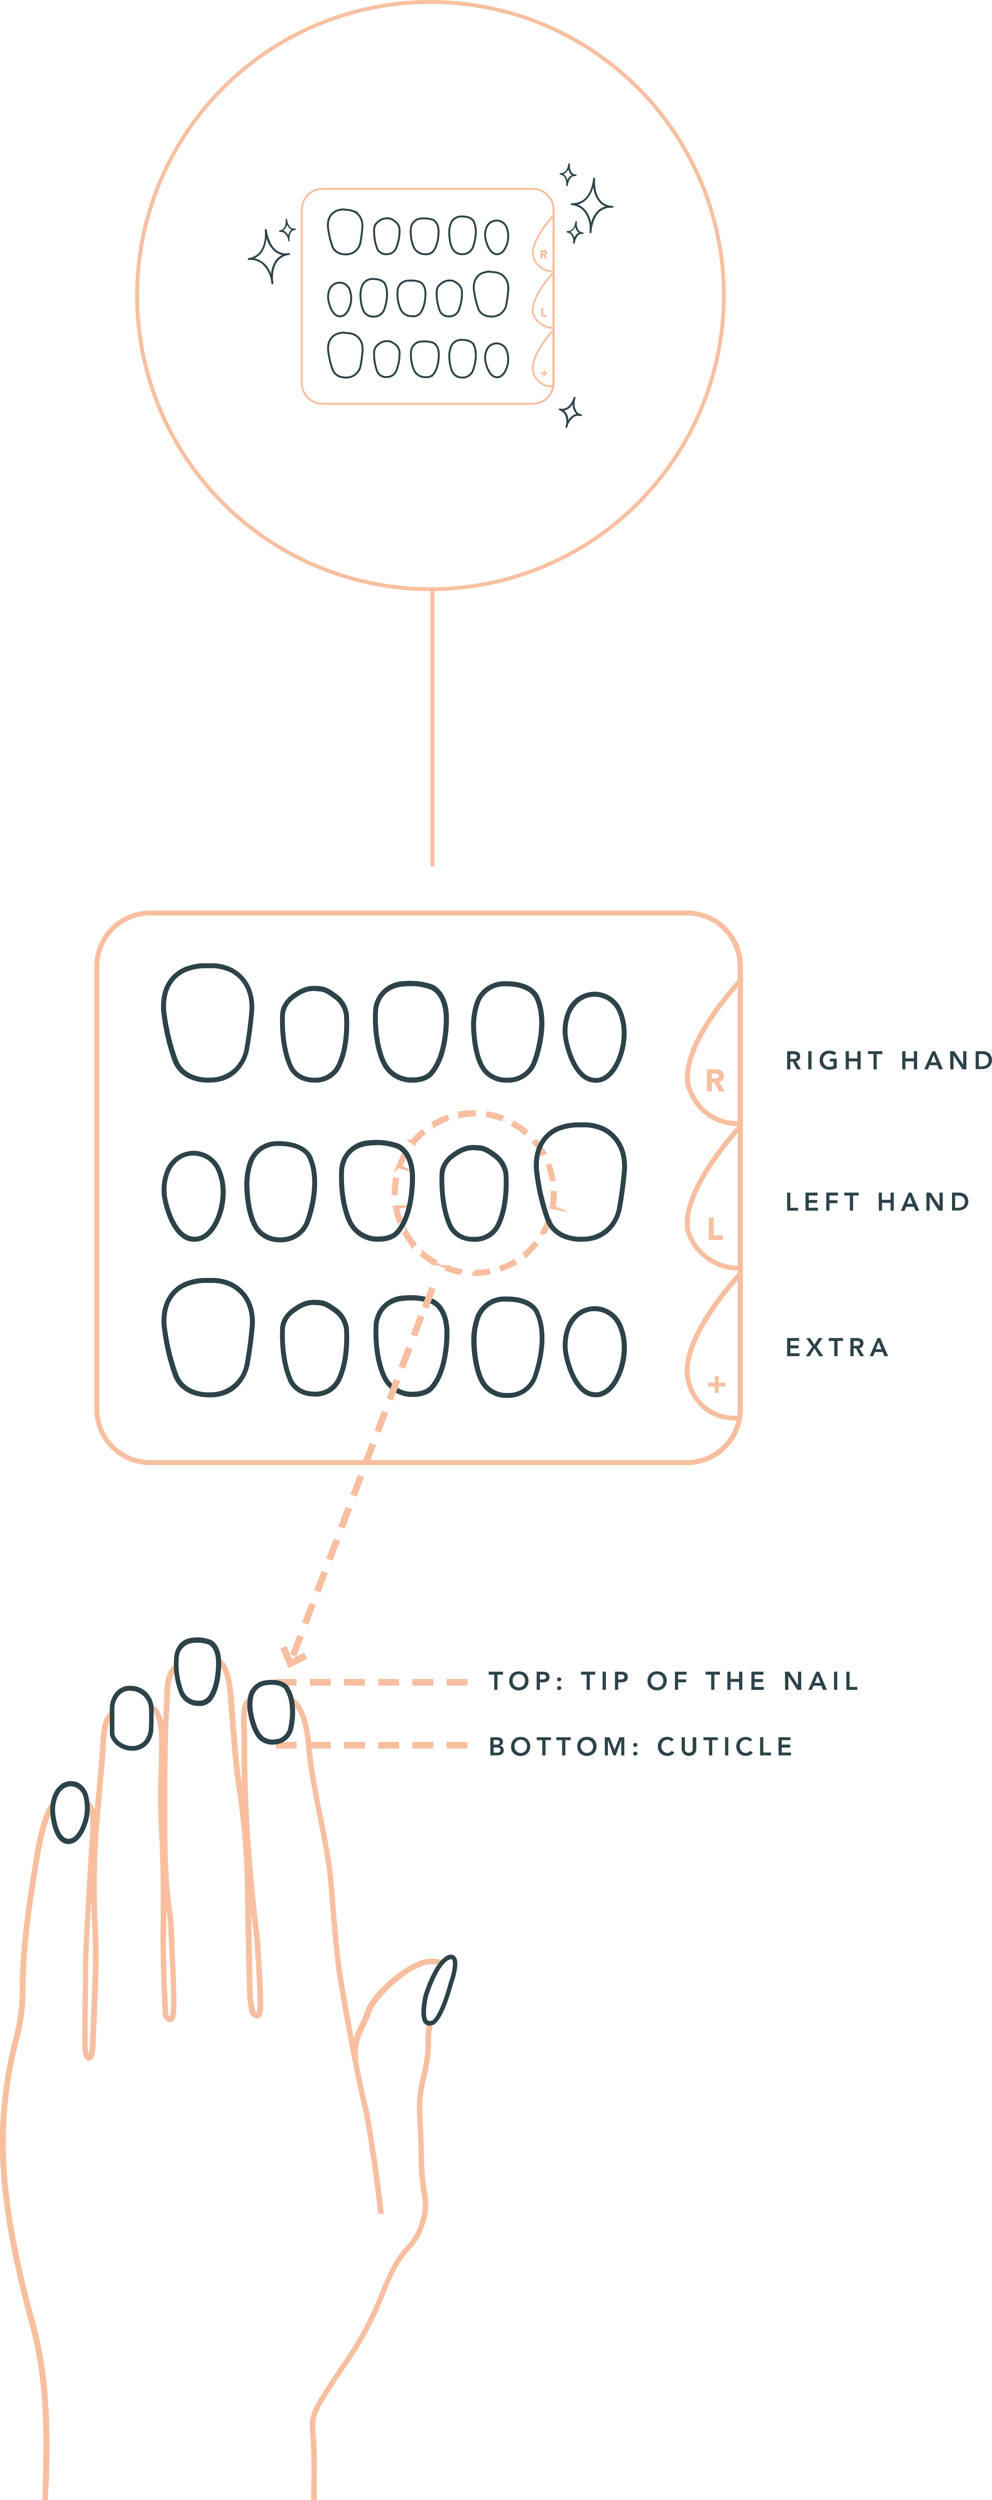 <svg xmlns="http://www.w3.org/2000/svg" width="258.666" height="651.301" viewBox="0 0 258.666 651.301">
  <g id="howto-uniquenail" transform="translate(0.344)">
    <g id="Ellipse_24" data-name="Ellipse 24" transform="translate(34.902)">
      <circle id="Ellipse_30" data-name="Ellipse 30" cx="77.003" cy="77.003" r="77.003" fill="none"/>
      <circle id="Ellipse_31" data-name="Ellipse 31" cx="76.496" cy="76.496" r="76.496" transform="translate(0.507 0.507)" fill="none" stroke="#f7c0a0" stroke-width="1"/>
    </g>
    <line id="Line_10" data-name="Line 10" y2="71.937" transform="translate(112.411 153.803)" fill="none" stroke="#f7bfa0" stroke-width="1"/>
    <g id="Group_11593" data-name="Group 11593" transform="translate(64.214 42.533)">
      <path id="Path_380" data-name="Path 380" d="M97.954,73.968a.263.263,0,0,1-.253-.213v-.132a7.325,7.325,0,0,0-2.553-5.066,4.863,4.863,0,0,0-3.3-.892h0a.253.253,0,1,1-.081-.5h0c5.005-.79,4.266-7.092,4.235-7.315a.253.253,0,0,1,.213-.284.263.263,0,0,1,.294.213c.426,2.736,1.378,4.59,2.807,5.522a4.053,4.053,0,0,0,2.563.618l.426-.071a.243.243,0,0,1,.274.2.253.253,0,0,1-.172.294,1.854,1.854,0,0,0-.476.081,4.286,4.286,0,0,0-2.675,1.682c-1.459,1.966-1.125,5-1.013,5.522a.223.223,0,0,0,0,.081.253.253,0,0,1-.213.284ZM93.3,67.24a5.2,5.2,0,0,1,2.118.922,6.5,6.5,0,0,1,2.219,3.151,6.981,6.981,0,0,1,1.206-3.546,4.519,4.519,0,0,1,1.692-1.4,4.57,4.57,0,0,1-1.51-.628,6.6,6.6,0,0,1-2.553-3.708C96.282,63.785,95.593,66.2,93.3,67.24Z" transform="translate(-91.521 -42.456)" fill="#2c4349"/>
      <path id="Path_381" data-name="Path 381" d="M179.837,60.868h0a.253.253,0,0,1-.243-.263v-.132a7.285,7.285,0,0,0-1.55-5.431,4.782,4.782,0,0,0-3.09-1.51h0a.253.253,0,0,1-.243-.263.243.243,0,0,1,.263-.243h0c5.066.172,5.522-6.079,5.542-6.383a.223.223,0,0,1,.263-.233.253.253,0,0,1,.243.253c-.091,2.766.486,4.772,1.712,5.958a4.053,4.053,0,0,0,2.4,1.094h.426a.254.254,0,0,1,.01.507,4.456,4.456,0,0,1-.486,0,4.255,4.255,0,0,0-2.908,1.094c-1.8,1.662-2.026,4.7-2.087,5.228v.081A.253.253,0,0,1,179.837,60.868Zm-3.344-7.487a5.269,5.269,0,0,1,1.9,1.307,6.535,6.535,0,0,1,1.581,3.465,7.093,7.093,0,0,1,1.854-3.252,4.61,4.61,0,0,1,1.925-1.013A4.468,4.468,0,0,1,182.4,53a6.657,6.657,0,0,1-1.814-4.164C180.07,50.554,178.935,52.783,176.493,53.381Z" transform="translate(-90.423 -42.63)" fill="#2c4349"/>
      <path id="Path_382" data-name="Path 382" d="M102.193,62.856a.2.2,0,0,1-.2-.162v-.061a2.867,2.867,0,0,0-.952-1.935,1.672,1.672,0,0,0-1.155-.314h0a.206.206,0,1,1-.071-.405h0c1.8-.284,1.54-2.665,1.53-2.766a.2.2,0,1,1,.4-.051,2.908,2.908,0,0,0,1.013,2.118,1.327,1.327,0,0,0,.861.213h.172a.213.213,0,0,1,.223.162.2.2,0,0,1-.142.233h-.193a1.52,1.52,0,0,0-.922.567,3.364,3.364,0,0,0-.405,2.128h0a.192.192,0,0,1-.172.223ZM100.7,60.04a2.341,2.341,0,0,1,.567.294,2.6,2.6,0,0,1,.75.942,2.614,2.614,0,0,1,.446-1.074,2.026,2.026,0,0,1,.446-.436,2.179,2.179,0,0,1-.344-.172,2.452,2.452,0,0,1-.892-1.135A2.432,2.432,0,0,1,100.7,60.04Z" transform="translate(-91.414 -42.49)" fill="#2c4349"/>
      <path id="Path_383" data-name="Path 383" d="M173.7,48.567h0a.193.193,0,0,1-.182-.213V48.3a2.786,2.786,0,0,0-.507-2.1A1.722,1.722,0,0,0,172,45.639h0a.192.192,0,0,1-.182-.213.182.182,0,0,1,.213-.182h0c1.824.111,2.026-2.28,2.087-2.381a.193.193,0,0,1,.213-.182.223.223,0,0,1,.193.223,2.928,2.928,0,0,0,.557,2.29,1.307,1.307,0,0,0,.79.4h.182a.2.2,0,0,1-.01.405.628.628,0,0,1-.182,0,1.52,1.52,0,0,0-1.013.365A3.262,3.262,0,0,0,174,48.384h0a.2.2,0,0,1-.294.182Zm-.9-3.04a2.249,2.249,0,0,1,.5.415,2.432,2.432,0,0,1,.527,1.115,2.675,2.675,0,0,1,.669-.952,1.732,1.732,0,0,1,.537-.324,3.191,3.191,0,0,1-.3-.243,2.442,2.442,0,0,1-.628-1.307,2.4,2.4,0,0,1-1.3,1.287Z" transform="translate(-90.461 -42.679)" fill="#2c4349"/>
      <path id="Path_384" data-name="Path 384" d="M175.5,63.406h0a.192.192,0,0,1-.182-.213h0a2.8,2.8,0,0,0-.507-2.1,1.621,1.621,0,0,0-1.013-.557h0a.2.2,0,1,1,.03-.405h0c1.824.122,2.077-2.27,2.087-2.371a.192.192,0,0,1,.213-.182.213.213,0,0,1,.193.213,2.918,2.918,0,0,0,.557,2.29,1.388,1.388,0,0,0,.79.405h.182a.213.213,0,0,1,.182.213.193.193,0,0,1-.193.193.871.871,0,0,1-.182,0,1.459,1.459,0,0,0-1.013.355,3.3,3.3,0,0,0-.851,2.026h0a.2.2,0,0,1-.294.132Zm-.9-3.04a2.027,2.027,0,0,1,.486.415,2.381,2.381,0,0,1,.537,1.084,2.706,2.706,0,0,1,.669-.963,1.733,1.733,0,0,1,.537-.324,2.128,2.128,0,0,1-.3-.243,2.412,2.412,0,0,1-.628-1.3,2.411,2.411,0,0,1-1.3,1.317Z" transform="translate(-90.438 -42.482)" fill="#2c4349"/>
      <path id="Path_385" data-name="Path 385" d="M173.626,110.825h-.061a.253.253,0,0,1-.193-.3v-.071a4.053,4.053,0,0,0-.2-3.121,2.492,2.492,0,0,0-1.368-1.064h0a.253.253,0,0,1-.193-.3.263.263,0,0,1,.3-.182h0c2.574.6,3.526-2.715,3.566-2.857a.257.257,0,0,1,.5.132,4.2,4.2,0,0,0,.223,3.394,1.864,1.864,0,0,0,1.013.77l.253.061a.263.263,0,0,1,.182.294.253.253,0,0,1-.284.2,1.155,1.155,0,0,1-.263-.061,2.229,2.229,0,0,0-1.56.263,4.772,4.772,0,0,0-1.712,2.614h0a.263.263,0,0,1-.2.233Zm-.648-4.509a2.929,2.929,0,0,1,.638.74,3.505,3.505,0,0,1,.486,1.753,3.871,3.871,0,0,1,1.226-1.277,2.979,2.979,0,0,1,.892-.334,2.24,2.24,0,0,1-.405-.456,3.546,3.546,0,0,1-.557-2.118,3.445,3.445,0,0,1-2.239,1.692Z" transform="translate(-90.464 -41.887)" fill="#2c4349"/>
      <path id="Path_386" data-name="Path 386" d="M165.687,105.526H110.914a5.694,5.694,0,0,1-5.694-5.694V54.684A5.694,5.694,0,0,1,110.914,49h54.773a5.694,5.694,0,0,1,5.694,5.694V99.832a5.694,5.694,0,0,1-5.694,5.694ZM110.914,49.5a5.188,5.188,0,0,0-5.188,5.188V99.832a5.2,5.2,0,0,0,5.188,5.188h54.773a5.2,5.2,0,0,0,5.167-5.188V54.684a5.188,5.188,0,0,0-5.188-5.188Z" transform="translate(-91.34 -42.596)" fill="#f7bfa0"/>
      <path id="Path_387" data-name="Path 387" d="M170.6,70.912h-.77a5.623,5.623,0,0,1-5.066-4.255c-.659-4.3,5.177-10.507,5.431-10.77l.436-.456Zm-.507-14.185c-1.358,1.54-5.38,6.454-4.863,9.838a5.066,5.066,0,0,0,4.63,3.84h.213Z" transform="translate(-90.555 -42.511)" fill="#f7bfa0"/>
      <path id="Path_388" data-name="Path 388" d="M169.938,85.429a5.745,5.745,0,0,1-5.208-4.053c-.659-4.306,5.177-10.517,5.431-10.78l.436-.456V85.4Zm.132-14.023c-1.358,1.54-5.38,6.454-4.863,9.838a5.147,5.147,0,0,0,4.721,3.678h.142Z" transform="translate(-90.556 -42.317)" fill="#f7bfa0"/>
      <path id="Path_389" data-name="Path 389" d="M170.01,100.513a5.177,5.177,0,0,1-5.289-4.367c-.648-4.276,5.188-10.487,5.441-10.75l.436-.456V99.581l-.1.912h-.486Zm.061-14.306c-1.358,1.54-5.38,6.454-4.863,9.838a4.59,4.59,0,0,0,4.782,3.962h0l.051-.446Z" transform="translate(-90.556 -42.121)" fill="#f7bfa0"/>
      <path id="Path_390" data-name="Path 390" d="M116.435,54.54a5.34,5.34,0,0,0-1.814.314s-2.624.7-2.422,4.2a22,22,0,0,0,1.185,5.177c.871,2.2,3.506,2.026,3.506,2.026a3.779,3.779,0,0,0,3.769-3.04c.355-1.793.527-4.053.527-4.053.142-3.394-2.422-4.184-2.422-4.184a4.853,4.853,0,0,0-1.966-.314Z" transform="translate(-91.248 -42.522)" fill="none" stroke="#2c4349" stroke-miterlimit="10" stroke-width="0.5"/>
      <path id="Path_391" data-name="Path 391" d="M153.975,70.54a5.34,5.34,0,0,0-1.814.314s-2.614.689-2.422,4.195a22.585,22.585,0,0,0,1.185,5.177c.871,2.2,3.506,2.026,3.506,2.026a3.769,3.769,0,0,0,3.769-3.04,39.7,39.7,0,0,0,.537-4.053c.132-3.394-2.432-4.185-2.432-4.185a4.833,4.833,0,0,0-1.966-.314Z" transform="translate(-90.753 -42.311)" fill="none" stroke="#2c4349" stroke-miterlimit="10" stroke-width="0.5"/>
      <path id="Path_392" data-name="Path 392" d="M116.475,86.22a5.38,5.38,0,0,0-1.814.314s-2.614.689-2.422,4.195a22.29,22.29,0,0,0,1.2,5.177c.861,2.2,3.5,2.026,3.5,2.026a3.769,3.769,0,0,0,3.769-3.04,39.7,39.7,0,0,0,.537-4.053c.132-3.394-2.432-4.184-2.432-4.184a4.8,4.8,0,0,0-1.955-.314Z" transform="translate(-91.248 -42.104)" fill="none" stroke="#2c4349" stroke-miterlimit="10" stroke-width="0.5"/>
      <path id="Path_393" data-name="Path 393" d="M130.7,59.535a2.8,2.8,0,0,0-1.013-1.783c-1.2-.912-1.489-.9-2.138-.922a3.4,3.4,0,0,0-2.442.922,2.462,2.462,0,0,0-1.013,1.783,13.172,13.172,0,0,0,.8,5.218,2.513,2.513,0,0,0,2.432,1.429h0a2.624,2.624,0,0,0,2.432-1.429,11.459,11.459,0,0,0,.942-5.218Z" transform="translate(-91.091 -42.492)" fill="none" stroke="#2c4349" stroke-miterlimit="10" stroke-width="0.5"/>
      <path id="Path_394" data-name="Path 394" d="M130.7,91.135a2.8,2.8,0,0,0-1.013-1.793c-1.2-.912-1.489-.892-2.138-.922a3.4,3.4,0,0,0-2.442.922,2.472,2.472,0,0,0-1.013,1.793,13.172,13.172,0,0,0,.8,5.218,2.513,2.513,0,0,0,2.432,1.418h0a2.624,2.624,0,0,0,2.432-1.418,11.47,11.47,0,0,0,.942-5.218Z" transform="translate(-91.091 -42.075)" fill="none" stroke="#2c4349" stroke-miterlimit="10" stroke-width="0.5"/>
      <path id="Path_395" data-name="Path 395" d="M146.756,75.535a2.8,2.8,0,0,0-.963-1.783c-1.2-.912-1.479-.9-2.138-.922a3.4,3.4,0,0,0-2.442.922,2.462,2.462,0,0,0-1.013,1.783,13.019,13.019,0,0,0,.811,5.218,2.492,2.492,0,0,0,2.422,1.418h0a2.624,2.624,0,0,0,2.432-1.418A11.459,11.459,0,0,0,146.756,75.535Z" transform="translate(-90.879 -42.281)" fill="none" stroke="#2c4349" stroke-miterlimit="10" stroke-width="0.5"/>
      <path id="Path_396" data-name="Path 396" d="M137.218,66.181a3.171,3.171,0,0,1-2.908-1.814,10.132,10.132,0,0,1-.78-4.762,2.827,2.827,0,0,1,2.888-2.715,7.092,7.092,0,0,1,2.746.284s1.56.426,1.6,3.04c0,0,.091,3.637-1.55,5.36A2.421,2.421,0,0,1,137.218,66.181Z" transform="translate(-90.967 -42.492)" fill="none" stroke="#2c4349" stroke-miterlimit="10" stroke-width="0.5"/>
      <path id="Path_397" data-name="Path 397" d="M133.808,82.121A3.161,3.161,0,0,1,130.9,80.3a9.95,9.95,0,0,1-.78-4.762,2.817,2.817,0,0,1,2.918-2.675,7.092,7.092,0,0,1,2.746.284s1.56.426,1.611,3.04c0,0,.081,3.637-1.56,5.36a2.411,2.411,0,0,1-2.026.578Z" transform="translate(-91.012 -42.281)" fill="none" stroke="#2c4349" stroke-miterlimit="10" stroke-width="0.5"/>
      <path id="Path_398" data-name="Path 398" d="M137.278,97.8a3.151,3.151,0,0,1-2.908-1.814,10.132,10.132,0,0,1-.78-4.762,2.817,2.817,0,0,1,2.888-2.705,7.194,7.194,0,0,1,2.736.274s1.57.436,1.611,3.04c0,0,.091,3.637-1.55,5.36a2.432,2.432,0,0,1-2,.608Z" transform="translate(-90.966 -42.075)" fill="none" stroke="#2c4349" stroke-miterlimit="10" stroke-width="0.5"/>
      <path id="Path_399" data-name="Path 399" d="M146.612,56.36a2.928,2.928,0,0,0-2.766,1.773,6.951,6.951,0,0,0-.436,2.462s0,3.658,1.418,4.894a2.908,2.908,0,0,0,2.026.7,2.867,2.867,0,0,0,2.766-1.895s1.449-3.739.253-6.464C149.894,57.829,149.459,56.33,146.612,56.36Z" transform="translate(-90.836 -42.498)" fill="none" stroke="#2c4349" stroke-miterlimit="10" stroke-width="0.5"/>
      <path id="Path_400" data-name="Path 400" d="M123.741,72.43a2.9,2.9,0,0,0-2.736,1.773,6.93,6.93,0,0,0-.436,2.452s0,3.658,1.418,4.894a2.908,2.908,0,0,0,2.026.7,2.867,2.867,0,0,0,2.766-1.895s1.449-3.729.253-6.454C127.085,73.9,126.6,72.4,123.741,72.43Z" transform="translate(-91.138 -42.286)" fill="none" stroke="#2c4349" stroke-miterlimit="10" stroke-width="0.5"/>
      <path id="Path_401" data-name="Path 401" d="M146.622,88.09a2.9,2.9,0,0,0-2.756,1.773,6.93,6.93,0,0,0-.436,2.452s0,3.658,1.408,4.894a2.948,2.948,0,0,0,2.026.7,2.847,2.847,0,0,0,2.756-1.895s1.449-3.729.253-6.454C149.9,89.559,149.479,88.06,146.622,88.09Z" transform="translate(-90.836 -42.08)" fill="none" stroke="#2c4349" stroke-miterlimit="10" stroke-width="0.5"/>
      <path id="Path_402" data-name="Path 402" d="M155.71,57.41A2.817,2.817,0,0,0,153,59.274a5.066,5.066,0,0,0-.263,2.786s.709,3.962,2.888,4.114c0,0,1.621.344,2.634-2.381a6.474,6.474,0,0,0-.122-4.873,2.817,2.817,0,0,0-2.432-1.51Z" transform="translate(-90.714 -42.485)" fill="none" stroke="#2c4349" stroke-miterlimit="10" stroke-width="0.5"/>
      <path id="Path_403" data-name="Path 403" d="M115.31,73.38a2.837,2.837,0,0,0-2.725,1.864,5.066,5.066,0,0,0-.263,2.786s.709,3.972,2.888,4.124c0,0,1.631.334,2.634-2.391a6.474,6.474,0,0,0-.122-4.873A2.817,2.817,0,0,0,115.31,73.38Z" transform="translate(-91.248 -42.274)" fill="none" stroke="#2c4349" stroke-miterlimit="10" stroke-width="0.5"/>
      <path id="Path_404" data-name="Path 404" d="M155.72,89A2.817,2.817,0,0,0,153,90.9a5.066,5.066,0,0,0-.263,2.786s.7,3.972,2.888,4.124c0,0,1.621.334,2.624-2.391a6.413,6.413,0,0,0-.122-4.873A2.807,2.807,0,0,0,155.72,89Z" transform="translate(-90.714 -42.068)" fill="none" stroke="#2c4349" stroke-miterlimit="10" stroke-width="0.5"/>
      <path id="Path_405" data-name="Path 405" d="M166.91,65h.881a1.683,1.683,0,0,1,.324,0,.821.821,0,0,1,.274.111.466.466,0,0,1,.182.213.679.679,0,0,1,.071.334.659.659,0,0,1-.122.405.557.557,0,0,1-.365.213l.578,1.013h-.6l-.476-.912h-.253v.912h-.5Zm.5.942h.446a.314.314,0,0,0,.132,0,.233.233,0,0,0,.1-.071.213.213,0,0,0,0-.142.2.2,0,0,0,0-.142.3.3,0,0,0-.081-.081.284.284,0,0,0-.132,0h-.466Z" transform="translate(-90.526 -42.385)" fill="#f7bfa0"/>
      <path id="Path_406" data-name="Path 406" d="M167.1,79.88h.507v1.814h.922v.466H167.1Z" transform="translate(-90.524 -42.188)" fill="#f7bfa0"/>
      <path id="Path_407" data-name="Path 407" d="M167,96.5h.679V95.82h.405V96.5h.679V96.9h-.679v.679h-.405V96.9H167Z" transform="translate(-90.525 -41.978)" fill="#f7bfa0"/>
    </g>
    <path id="Path_408" data-name="Path 408" d="M150.154,328.859v-.6a22.611,22.611,0,0,0,3.536-.3l.122.6A24.849,24.849,0,0,1,150.154,328.859Zm-3.658-.3a17.7,17.7,0,0,1-3.536-.952l.172-.547a17.82,17.82,0,0,0,3.425.9Zm10.851-.952-.182-.547a19.249,19.249,0,0,0,3.242-1.5l.294.547c-1.135.537-2.219,1.074-3.333,1.5Zm-17.751-1.56a18.035,18.035,0,0,1-3.04-2.1l.365-.486a20.264,20.264,0,0,0,2.938,2.026Zm24.043-2.1-.355-.486a25.574,25.574,0,0,0,2.513-2.513l.476.355A25.965,25.965,0,0,1,163.64,323.945Zm-29.575-2.584a19.891,19.891,0,0,1-2.1-3.04l.537-.294a23.864,23.864,0,0,0,2.026,2.938Zm34.3-3.04-.547-.294a18.89,18.89,0,0,0,1.5-3.242l.547.182a13.172,13.172,0,0,1-1.54,3.333Zm-37.954-3.232a24.978,24.978,0,0,1-.963-3.536l.6-.122a22.87,22.87,0,0,0,.9,3.414Zm40.467-3.6-.6-.122a22.49,22.49,0,0,0,.3-3.536v-.122h.6v.122a18.575,18.575,0,0,1-.345,3.637Zm-41.6-3.658h-.182a24.612,24.612,0,0,1,.294-3.6l.608.122a22.293,22.293,0,0,0-.3,3.475Zm41-3.658a21.883,21.883,0,0,0-.963-3.414l.547-.182a23.3,23.3,0,0,1,.952,3.536Zm-39.393-3.3-.537-.172a24.032,24.032,0,0,1,1.56-3.364l.537.3a21.123,21.123,0,0,0-1.6,3.212Zm36.931-3.354a33.1,33.1,0,0,0-2.026-2.938l.486-.355a21.467,21.467,0,0,1,2.1,3.04ZM134.379,294.7l-.476-.365a21.369,21.369,0,0,1,2.584-2.574l.355.476a23.527,23.527,0,0,0-2.462,2.442Zm28.846-2.634a20.881,20.881,0,0,0-2.938-2.026l.294-.537a17.618,17.618,0,0,1,3.04,2.1Zm-23.385-2.026-.3-.537a24.511,24.511,0,0,1,3.3-1.56l.182.537a22.558,22.558,0,0,0-3.181,1.641Zm17.224-1.56a17.681,17.681,0,0,0-3.414-.892l.122-.608a18.847,18.847,0,0,1,3.536.963Zm-10.547-.892-.122-.608a18.97,18.97,0,0,1,3.658-.294v.6a22.5,22.5,0,0,0-3.556.385Z" transform="translate(-26.811 3.073)" fill="#f7bfa0" stroke="#f7bfa0" stroke-miterlimit="10" stroke-width="1"/>
    <path id="Path_409" data-name="Path 409" d="M148.268,433.65H143.81v-.74h4.458Zm-8.916,0h-4.458v-.74h4.458Zm-8.906,0h-4.458v-.74h4.418Zm-8.916,0h-4.448v-.74h4.448Zm-8.906,0h-4.458v-.74h4.458Zm-8.906,0H99.26v-.74h4.458Z" transform="translate(-27.204 5.003)" fill="#f7bfa0" stroke="#f7bfa0" stroke-miterlimit="10" stroke-width="1"/>
    <path id="Path_410" data-name="Path 410" d="M148.268,449.85H143.81v-.75h4.458Zm-8.916,0h-4.458v-.75h4.458Zm-8.906,0h-4.458v-.75h4.418Zm-8.916,0h-4.448v-.75h4.448Zm-8.906,0h-4.458v-.75h4.458Zm-8.906,0H99.26v-.75h4.458Z" transform="translate(-27.204 5.216)" fill="#f7bfa0" stroke="#f7bfa0" stroke-miterlimit="10" stroke-width="1"/>
    <g id="Group_11594" data-name="Group 11594" transform="translate(0 432.612)">
      <path id="Path_411" data-name="Path 411" d="M39.984,645.5h-.74c0-1.013.071-2.442.071-4.225.294-8.916.811-25.472-3.273-40.528-4.448-16.333-9.352-37.569-7.5-56.941a114.794,114.794,0,0,1,2.969-17.67A46.84,46.84,0,0,0,33.3,512.847c0-12.027,2.381-26.211,3.789-34.753l.152-.892c1.256-7.639,3.192-12.027,4.154-12.472l.375.669c-.3.223-2.31,3.192-3.789,11.956l-.152.892c-1.408,8.44-3.749,22.625-3.749,34.58a48.512,48.512,0,0,1-1.783,13.516,103.282,103.282,0,0,0-2.969,17.518c-1.864,19.251,3.04,40.4,7.5,56.648,4.154,15.2,3.556,31.784,3.333,40.771A41.373,41.373,0,0,0,39.984,645.5Z" transform="translate(-28.143 -427.19)" fill="#f7bfa0" stroke="#f7bfa0" stroke-miterlimit="10" stroke-width="0.75"/>
      <path id="Path_412" data-name="Path 412" d="M50.688,531.408c-.517,0-1.013-.669-1.185-1.783-.294-1.489-.152-7.275-.071-13.445.071-2.888.071-5.937.071-8.389,0-4.671.821-17.447,1.337-26.8.294-5.2.6-9.281.6-10.4.071-4.164-.821-5.2-1.013-5.2v-.74a.871.871,0,0,1,.669.365c.446.446,1.185,1.783,1.114,5.643a13.487,13.487,0,0,1-.071,1.489v-.3c.365-4.752.74-8.531,1.013-11.581.446-5.066.74-8.237.892-11.145.223-4.752,1.013-7.2,2.675-8.166l.375.669c-1.418.811-2.087,3.192-2.31,7.569-.142,2.9-.446,6.018-.892,11.145-.294,3.04-.588,6.748-1.013,11.581a210.9,210.9,0,0,0-.152,26.434c.081,2.442.152,4.529.152,5.937,0,3.637-.223,9.5-.446,14.62-.071,2.6-.223,5.127-.294,7.2-.081,5.2-1.013,5.279-1.418,5.279ZM51.7,477.871c-.071,1.013-.152,2.077-.223,3.192-.6,9.352-1.337,22.057-1.337,26.728,0,2.452-.071,5.421-.071,8.389-.081,5.866-.152,11.885.071,13.293.152.821.375,1.185.517,1.185s.6-.446.75-4.529c.071-2.026.142-4.529.294-7.2.223-5.2.446-10.983.446-14.62,0-1.408-.071-3.5-.152-5.937-.263-5.35-.486-12.928-.263-20.5Z" transform="translate(-27.863 -427.504)" fill="#f7bfa0" stroke="#f7bfa0" stroke-miterlimit="10" stroke-width="0.75"/>
      <path id="Path_413" data-name="Path 413" d="M71.108,439.5c.071-1.266.142-2.158.142-3.04,0-3.414.892-6.231,2.229-6.829L73.185,429c-2.026.892-2.675,4.6-2.675,7.5,0,.892-.071,1.783-.152,3.04-.142,3.485-.517,9.868-.588,27.356v4.053c-.3-5.279-.223-9.656-.081-13.962.081-2.675.152-5.492.152-8.541-.071-4.306-.74-7.092-2.026-8.237a1.915,1.915,0,0,0-1.125-.547.74.74,0,0,1,.071.294v.476a1.013,1.013,0,0,1,.608.294c.669.6,1.7,2.3,1.783,7.721,0,3.04-.081,5.866-.152,8.541-.152,4.306-.223,8.683.071,14.033.446,7.872.6,15.887.446,26.809-.071,7.639.3,15.735.446,19.6.081,1.115.081,1.854.081,2.158A2.026,2.026,0,0,0,71.6,521.5c.446,0,1.1-.294,1.185-1.925.365-2.381-.081-10.912-.375-17.822,0-1.489-.071-2.9-.142-4.053a51.957,51.957,0,0,0-.527-5.35c-.517-3.779-1.256-8.906-1.185-25.543C70.51,449.365,70.885,442.911,71.108,439.5Zm-.051,53.01a52.576,52.576,0,0,1,.527,5.269c0,1.267.071,2.6.142,4.053.375,6.839.75,15.37.446,17.67-.142,1.013-.365,1.266-.588,1.266a1.51,1.51,0,0,1-.821-1.185c0-.3,0-1.013-.071-2.229-.223-3.86-.6-11.885-.446-19.524.071-4.306.071-8.176.071-11.733a59.915,59.915,0,0,0,.74,6.413Z" transform="translate(-27.634 -427.661)" fill="#f7bfa0" stroke="#f7bfa0" stroke-miterlimit="10" stroke-width="0.75"/>
      <path id="Path_414" data-name="Path 414" d="M93.969,520.519A1.672,1.672,0,0,1,92.7,519.7c-.446-.74-.821-3.485-.892-6.9-.223-7.356-.446-17.012-.517-27.924a209.437,209.437,0,0,0-2.381-25.462l-.223-1.641c-.517-3.485-1.013-10.243-1.479-16.11-.152-1.854-.3-3.566-.375-5.066-.517-6.241-2.229-8.166-2.675-8.166h0l-.071-.75c1.337-.071,2.969,2.979,3.485,8.845.152,1.479.3,3.192.375,5.066.446,5.643,1.013,12.624,1.489,16.11l.223,1.631c.365,2.381.811,5.725,1.256,9.585,0-.446-.071-.821-.071-1.267-.517-11.064-.517-15.441-.446-18.339,0-1.56,0-2.675-.071-4.053-.223-4.458.294-6.981,1.631-7.65l.365.669c-.74.375-1.55,1.935-1.256,6.981.071,1.479.071,2.594.071,4.154,0,2.9-.071,7.275.446,18.237.6,12.027,1.631,21.753,2.381,28.238.294,2.523.517,4.448.588,5.866.375,4.975.892,13.729.75,16.556-.081,1.408-.446,2.148-1.013,2.3A.587.587,0,0,0,93.969,520.519Zm-1.935-36.161v.517c.152,10.993.375,20.639.517,27.924a21.723,21.723,0,0,0,.821,6.525c.152.223.446.527.669.446s.446-.142.517-1.631c.152-2.817-.365-11.51-.74-16.485-.071-1.337-.294-3.333-.6-5.785-.365-3.121-.74-6.981-1.185-11.51Z" transform="translate(-27.405 -427.679)" fill="#f7bfa0" stroke="#f7bfa0" stroke-miterlimit="10" stroke-width="0.75"/>
      <path id="Path_415" data-name="Path 415" d="M125.715,571.318c-.446-4.9-2.746-22.574-4.377-28.957-1.631-6.535-6.018-30.143-6.687-36.09-.446-3.931-.892-8.906-1.337-14.185-.223-2.9-.446-5.8-.74-8.693-.375-3.779-1.408-9.281-2.594-15.147-1.266-6.535-2.6-13.283-2.979-18.035-.669-9.119-3.485-11.591-3.931-11.591v-.74c1.266,0,4.053,3.708,4.6,12.331a172.77,172.77,0,0,0,2.969,17.964c1.115,5.866,2.229,11.358,2.6,15.2.294,2.9.517,5.8.74,8.693.446,5.269.821,10.243,1.337,14.185.74,5.947,5.066,29.555,6.687,36.019s4,24.124,4.448,29.1Z" transform="translate(-27.154 -427.544)" fill="#f7bfa0" stroke="#f7bfa0" stroke-miterlimit="10" stroke-width="0.75"/>
      <path id="Path_416" data-name="Path 416" d="M109.015,644.766h-.75V642.1a136.635,136.635,0,0,0-.223-13.739c-.517-4.975.081-6.241,4.833-13.516,1.013-1.56,2.026-2.969,2.888-4.377a89.271,89.271,0,0,0,10.7-19.9c2.969-7.356,4.894-9.585,6.535-11.358a14.589,14.589,0,0,0,3.262-5.421c1.489-4.053,1.185-5.725.74-8.764a55.724,55.724,0,0,1-.74-9.119c0-3.637-.152-6.383-.294-8.531-.223-4.529-.375-6.981.669-11.439,1.479-6.16,1.479-8.683,1.408-10.76V524.8a16.393,16.393,0,0,1,.6-4.154l.74.223a14.429,14.429,0,0,0-.6,3.931v.375A40.939,40.939,0,0,1,137.3,536.1c-1.011,4.3-.889,6.75-.666,11.2.142,2.229.223,4.9.294,8.541a62.519,62.519,0,0,0,.74,8.987,15.005,15.005,0,0,1-.811,9.119,14.184,14.184,0,0,1-3.414,5.643c-1.56,1.712-3.5,3.941-6.393,11.145a87.651,87.651,0,0,1-10.76,20.051c-1.013,1.408-1.935,2.827-2.9,4.377-4.6,7.092-5.127,8.318-4.681,13.07.375,3.789.3,9.879.223,13.81C109.015,643.206,109.015,644.179,109.015,644.766Z" transform="translate(-27.091 -426.452)" fill="#f7bfa0" stroke="#f7bfa0" stroke-miterlimit="10" stroke-width="0.75"/>
      <path id="Path_417" data-name="Path 417" d="M141.528,505a8.936,8.936,0,0,0-6.444.719c-4.671,2.148-11.358,8.014-12.918,12.472a29.25,29.25,0,0,1-1.479,3.415c-1.185,2.523-2.3,4.9-1.935,8.612l.892-.071c-.365-3.485.669-5.714,1.854-8.237a25.333,25.333,0,0,0,1.489-3.5c1.489-4.154,8.014-10.021,12.472-12.027a8.106,8.106,0,0,1,5.907-.719.315.315,0,0,0,.051-.1A.811.811,0,0,1,141.528,505Z" transform="translate(-26.948 -426.663)" fill="#f7bfa0" stroke="#f7bfa0" stroke-miterlimit="10" stroke-width="0.75"/>
    </g>
    <path id="Path_418" data-name="Path 418" d="M61.953,450.834h-.375c-3.04-.142-5.269-2.523-5.269-4.448v-6.241a6.262,6.262,0,0,1,1.773-4.458,4.508,4.508,0,0,1,3.5-1.256,5.714,5.714,0,0,1,5.643,6.008c0,2.077,0,4.164-.071,5.279a6.221,6.221,0,0,1-1.013,2.969A4.884,4.884,0,0,1,61.953,450.834Zm-.375-.74a4.276,4.276,0,0,0,3.86-1.712,6.191,6.191,0,0,0,1.013-2.594c.081-1.115.152-3.192.081-5.269a5.066,5.066,0,0,0-4.975-5.279,3.81,3.81,0,0,0-2.979,1.013,5.319,5.319,0,0,0-1.57,3.891v6.241c-.071,1.55,1.925,3.556,4.529,3.708Z" transform="translate(-27.771 5.022)" fill="#2c4349" stroke="#2c4349" stroke-miterlimit="10" stroke-width="0.5"/>
    <path id="Path_419" data-name="Path 419" d="M206.6,379.3H66.639A14.57,14.57,0,0,1,52.09,364.752V249.379A14.56,14.56,0,0,1,66.639,234.83H206.6a14.56,14.56,0,0,1,14.6,14.549V364.752a14.57,14.57,0,0,1-14.6,14.55ZM66.639,236.117a13.273,13.273,0,0,0-13.263,13.263V364.752A13.273,13.273,0,0,0,66.639,378H206.6a13.273,13.273,0,0,0,13.253-13.253V249.379A13.273,13.273,0,0,0,206.6,236.117Z" transform="translate(-27.827 2.389)" fill="#f7bfa0"/>
    <path id="Path_420" data-name="Path 420" d="M219.2,290.866l-1.966-.071c-10.72-.689-13.009-10.77-13.04-10.872-1.662-10.973,13.253-26.84,13.891-27.508l1.115-1.175Zm-1.3-36.323c-3.465,3.962-13.739,16.515-12.432,25.147.071.334,2.118,9.19,11.834,9.808h.6Z" transform="translate(-25.822 2.606)" fill="#f7bfa0"/>
    <path id="Path_421" data-name="Path 421" d="M217.475,327.94a14.7,14.7,0,0,1-13.323-10.426c-1.672-11,13.242-26.86,13.881-27.529l1.115-1.185v39.089Zm.375-35.827c-3.465,3.951-13.739,16.5-12.432,25.147a13.172,13.172,0,0,0,12.077,9.382h.355Z" transform="translate(-25.822 3.101)" fill="#f7bfa0"/>
    <path id="Path_422" data-name="Path 422" d="M217.637,366.519c-11.966,0-13.486-11.145-13.5-11.226-1.662-10.922,13.253-26.779,13.891-27.447l1.115-1.185v37.488l-.253,2.33h-.557Zm.213-36.546c-3.465,3.951-13.739,16.5-12.432,25.147a11.743,11.743,0,0,0,12.219,10.132h.091l.132-1.145Z" transform="translate(-25.822 3.601)" fill="#f7bfa0"/>
    <path id="Path_423" data-name="Path 423" d="M81.429,279.485c-1.651,0-7.092-.405-9.119-5.471a55.786,55.786,0,0,1-3.04-13.4c-.537-9.392,6.586-11.378,6.657-11.4a13.669,13.669,0,0,1,4.792-.821H82a12.442,12.442,0,0,1,4.924.831s6.971,2.27,6.616,11.327a105.452,105.452,0,0,1-1.378,10.517c0,.061-1.52,8.409-10.254,8.409C81.925,279.475,82.047,279.485,81.429,279.485Zm-.689-29.8a12.9,12.9,0,0,0-4.4.76c-.314.081-6.231,1.783-5.765,10.071a56.861,56.861,0,0,0,3.04,13.03c2.026,5.066,8.237,4.64,8.3,4.63h0a8.947,8.947,0,0,0,9.038-7.346A100.893,100.893,0,0,0,92.3,260.478c.324-8.014-5.5-9.96-5.755-10.031a10.871,10.871,0,0,0-4.519-.76H80.74Z" transform="translate(-27.6 2.568)" fill="#2c4349"/>
    <path id="Path_424" data-name="Path 424" d="M177.369,320.405c-1.662,0-7.092-.4-9.119-5.461a56.738,56.738,0,0,1-3.04-13.415c-.527-9.392,6.586-11.378,6.657-11.4a13.963,13.963,0,0,1,4.8-.821h1.266a12.27,12.27,0,0,1,4.934.821s6.971,2.27,6.606,11.328a102.231,102.231,0,0,1-1.378,10.517c0,.071-1.51,8.41-10.243,8.41C177.855,320.405,177.977,320.405,177.369,320.405Zm-.689-29.8a12.909,12.909,0,0,0-4.407.76c-.314.081-6.231,1.783-5.755,10.071a56.038,56.038,0,0,0,2.989,13.03c2.026,5.066,8.045,4.651,8.3,4.63h0a8.947,8.947,0,0,0,9.038-7.346A104.15,104.15,0,0,0,188.2,301.4c.314-8.055-5.694-10.01-5.755-10.031a10.943,10.943,0,0,0-4.529-.76Z" transform="translate(-26.335 3.108)" fill="#2c4349"/>
    <path id="Path_425" data-name="Path 425" d="M81.549,360.405c-1.662,0-7.092-.405-9.119-5.461a56.181,56.181,0,0,1-3.04-13.415c-.527-9.392,6.586-11.378,6.657-11.4a13.922,13.922,0,0,1,4.8-.821h1.317a12.219,12.219,0,0,1,4.924.821s6.971,2.27,6.616,11.327A105.456,105.456,0,0,1,92.3,352.016c0,.071-1.51,8.409-10.243,8.409h-.5Zm-.689-29.8a12.909,12.909,0,0,0-4.407.76c-.314.081-6.231,1.783-5.765,10.071a56.637,56.637,0,0,0,3.04,13.03c2.026,5.117,8.237,4.64,8.3,4.63h0a8.926,8.926,0,0,0,9.028-7.346A100.891,100.891,0,0,0,92.41,341.4c.324-8.055-5.684-10.01-5.745-10.031a11.145,11.145,0,0,0-4.529-.76Z" transform="translate(-27.599 3.635)" fill="#2c4349"/>
    <path id="Path_426" data-name="Path 426" d="M108.938,279.408c-5.329,0-6.88-3.87-6.94-4.053-2.553-5.664-2.118-13.283-2.1-13.607,0-2.979,2.624-4.965,2.736-5.066,3.252-2.5,5.066-2.492,6.626-2.472,1.945.061,2.857.182,5.856,2.482a7.741,7.741,0,0,1,2.725,5.066c0,.5.648,8.106-2.128,13.668a7.285,7.285,0,0,1-6.778,3.982Zm0-23.881c-1.429,0-2.9.172-5.562,2.219a5.735,5.735,0,0,0-2.229,4.053c0,.111-.426,7.67,2.026,13.07.061.162,1.327,3.252,5.613,3.252a6.079,6.079,0,0,0,5.735-3.242c2.655-5.309,2.026-12.949,2.026-13.02h0a6.485,6.485,0,0,0-2.239-4.053c-2.766-2.128-3.445-2.158-4.924-2.2Z" transform="translate(-27.196 2.645)" fill="#2c4349"/>
    <path id="Path_427" data-name="Path 427" d="M108.938,360.138c-5.329,0-6.88-3.87-6.94-4.053-2.553-5.664-2.118-13.283-2.1-13.607,0-2.979,2.624-4.965,2.736-5.066,3.262-2.5,5.066-2.5,6.626-2.472,1.945.061,2.857.182,5.856,2.482a7.741,7.741,0,0,1,2.725,5.066c0,.5.648,8.106-2.128,13.668a7.285,7.285,0,0,1-6.778,3.982Zm0-23.871c-1.429,0-2.9.162-5.562,2.209a5.735,5.735,0,0,0-2.229,4.053c0,.111-.426,7.67,2.026,13.07.061.162,1.327,3.252,5.613,3.252a6.079,6.079,0,0,0,5.735-3.242c2.655-5.309,2.026-12.949,2.026-13.02h0a6.485,6.485,0,0,0-2.239-4.053c-2.766-2.128-3.445-2.148-4.934-2.2Z" transform="translate(-27.196 3.71)" fill="#2c4349"/>
    <path id="Path_428" data-name="Path 428" d="M149.978,320.328c-5.329,0-6.869-3.87-6.94-4.053-2.553-5.664-2.118-13.283-2.1-13.607,0-2.979,2.624-4.965,2.736-5.066,3.262-2.5,5.066-2.492,6.626-2.472,1.945.061,2.867.182,5.856,2.482a7.69,7.69,0,0,1,2.725,5.066c0,.5.648,8.106-2.128,13.668a7.275,7.275,0,0,1-6.778,3.982Zm0-23.871c-1.418,0-2.9.162-5.562,2.209a5.735,5.735,0,0,0-2.229,4.053c0,.111-.426,7.67,2.026,13.07a5.765,5.765,0,0,0,5.613,3.252,6.079,6.079,0,0,0,5.745-3.242c2.655-5.309,2.026-12.949,2.026-13.02h0a6.474,6.474,0,0,0-2.249-4.053c-2.766-2.128-3.445-2.148-4.934-2.2Z" transform="translate(-26.655 3.185)" fill="#2c4349"/>
    <path id="Path_429" data-name="Path 429" d="M134,279.436h-.182a8.663,8.663,0,0,1-7.974-5.309c-.081-.142-2.381-4.833-2.026-13.172a8.166,8.166,0,0,1,7.964-7.964,17.589,17.589,0,0,1,7.275.79c.132,0,4.418,1.368,4.539,8.734,0,.415.182,10.132-4.154,14.945C139.414,277.5,138.015,279.436,134,279.436Zm-.466-25.137c-1.013,0-1.641.071-1.662.071-6.677.517-6.778,6.383-6.778,6.636-.314,7.954,1.895,12.493,1.915,12.533a7.305,7.305,0,0,0,6.839,4.529h0c3.465.081,4.559-1.459,4.569-1.469,4.053-4.448,3.85-13.931,3.84-14.033-.1-6.3-3.5-7.417-3.637-7.457a14.782,14.782,0,0,0-5.086-.811Z" transform="translate(-26.881 2.628)" fill="#2c4349"/>
    <path id="Path_430" data-name="Path 430" d="M125.273,320.346a1.09,1.09,0,0,1-.182,0,8.653,8.653,0,0,1-7.974-5.309c-.081-.142-2.381-4.833-2.026-13.172a8.166,8.166,0,0,1,7.964-7.964,17.589,17.589,0,0,1,7.275.79c.132,0,4.418,1.368,4.539,8.744,0,.405.182,10.132-4.154,14.934C130.684,318.37,129.285,320.346,125.273,320.346Zm-.466-25.137c-1.013,0-1.641.071-1.662.071-6.677.517-6.778,6.383-6.778,6.636-.324,7.954,1.895,12.493,1.915,12.533a7.285,7.285,0,0,0,6.839,4.529h.142c3.313,0,4.438-1.449,4.448-1.469,4.053-4.448,3.84-13.931,3.84-14.033-.1-6.292-3.5-7.417-3.637-7.457a14.822,14.822,0,0,0-5.106-.851Z" transform="translate(-26.996 3.167)" fill="#2c4349"/>
    <path id="Path_431" data-name="Path 431" d="M134.133,360.255h-.172a8.683,8.683,0,0,1-7.974-5.309c-.081-.152-2.381-4.833-2.026-13.171a8.176,8.176,0,0,1,7.964-7.964,17.873,17.873,0,0,1,7.275.8c.132,0,4.418,1.368,4.539,8.734,0,.405.182,10.132-4.154,14.945C139.564,358.32,138.186,360.255,134.133,360.255Zm-.466-25.147a13.066,13.066,0,0,0-1.652.081c-6.677.507-6.778,6.383-6.778,6.626-.324,7.954,1.895,12.493,1.915,12.543a7.305,7.305,0,0,0,6.839,4.529h.142c3.313,0,4.438-1.459,4.448-1.479,4.053-4.448,3.84-13.931,3.84-14.023-.1-6.3-3.5-7.427-3.637-7.467a14.833,14.833,0,0,0-5.106-.811Z" transform="translate(-26.879 3.694)" fill="#2c4349"/>
    <path id="Path_432" data-name="Path 432" d="M158.686,279.434h-.193a8.035,8.035,0,0,1-5.664-2.026c-3.759-3.262-3.789-12.543-3.789-12.938a18.319,18.319,0,0,1,1.165-6.525,8.156,8.156,0,0,1,7.66-4.934h.253c7.488,0,8.734,4.053,8.784,4.215,3.1,7.092-.517,16.525-.669,16.92a7.974,7.974,0,0,1-7.548,5.289Zm-.142-1.3A6.616,6.616,0,0,0,165,273.71c0-.091,3.566-9.382.659-16.008-.071-.213-1.216-3.455-7.791-3.364h-.051a6.707,6.707,0,0,0-6.414,4.134,17.315,17.315,0,0,0-1.064,6c0,.122,0,9.119,3.394,12.037a6.819,6.819,0,0,0,4.813,1.631Z" transform="translate(-26.548 2.629)" fill="#2c4349"/>
    <path id="Path_433" data-name="Path 433" d="M100.265,320.483h-.142a7.984,7.984,0,0,1-5.664-2.026c-3.759-3.262-3.789-12.543-3.789-12.938a18.319,18.319,0,0,1,1.114-6.454,8.106,8.106,0,0,1,7.66-4.934c7.639,0,8.957,4.053,9.007,4.215,3.04,7.092-.517,16.525-.669,16.92a7.974,7.974,0,0,1-7.518,5.218Zm-.142-1.3a6.606,6.606,0,0,0,6.454-4.428c0-.091,3.566-9.382.659-16.008-.071-.213-1.135-3.364-7.569-3.364h-.274a6.728,6.728,0,0,0-6.363,4.134,17.052,17.052,0,0,0-1.013,6c0,.122,0,9.119,3.394,12.037a6.819,6.819,0,0,0,4.813,1.631Z" transform="translate(-27.318 3.171)" fill="#2c4349"/>
    <path id="Path_434" data-name="Path 434" d="M158.725,360.5h-.182a8,8,0,0,1-5.664-2.026c-3.759-3.262-3.789-12.553-3.789-12.949a18.035,18.035,0,0,1,1.155-6.515,8.106,8.106,0,0,1,7.66-4.934c7.71-.142,8.957,4.053,9.007,4.215,3.1,7.092-.507,16.515-.669,16.92a7.994,7.994,0,0,1-7.518,5.289ZM157.712,335.4a6.717,6.717,0,0,0-6.231,4.144,17.315,17.315,0,0,0-1.013,6c0,.122,0,9.119,3.394,12.027a6.758,6.758,0,0,0,4.823,1.641,6.626,6.626,0,0,0,6.444-4.428c0-.1,3.566-9.382.659-16.019-.071-.213-1.165-3.435-7.791-3.364h-.233Z" transform="translate(-26.547 3.698)" fill="#2c4349"/>
    <path id="Path_435" data-name="Path 435" d="M181.334,279.439a2.928,2.928,0,0,1-.608-.051c-5.927-.4-7.812-10.608-7.883-11.044a13.283,13.283,0,0,1,.729-7.508,7.954,7.954,0,0,1,7.538-5.137,7.771,7.771,0,0,1,6.707,4.225c3.04,6.18.436,12.705.324,12.989C186,278.791,182.691,279.439,181.334,279.439Zm-.537-22.422c-.952,0-4.255.314-6.079,4.4a12.341,12.341,0,0,0-.628,6.748c0,.1,1.773,9.646,6.778,9.98.253.051,3.749.628,6.079-5.664,0-.091,2.543-6.292-.274-11.935a6.5,6.5,0,0,0-5.562-3.526h-.324Z" transform="translate(-26.237 2.664)" fill="#2c4349"/>
    <path id="Path_436" data-name="Path 436" d="M78.114,320.308a4.237,4.237,0,0,1-.608,0c-5.917-.4-7.8-10.608-7.883-11.044a13.465,13.465,0,0,1,.73-7.508,7.964,7.964,0,0,1,7.579-5.137,7.8,7.8,0,0,1,6.707,4.225c3.04,6.181.436,12.706.324,12.979C82.774,319.609,79.461,320.308,78.114,320.308Zm-.527-22.463c-.963,0-4.255.314-6.079,4.4a12.412,12.412,0,0,0-.628,6.738c0,.1,1.783,9.656,6.788,9.99.233.051,3.749.638,6.079-5.664,0-.091,2.533-6.292-.284-11.935a6.474,6.474,0,0,0-5.562-3.506h-.324Z" transform="translate(-27.599 3.204)" fill="#2c4349"/>
    <path id="Path_437" data-name="Path 437" d="M181.344,360.309a2.888,2.888,0,0,1-.6-.051c-5.927-.385-7.812-10.6-7.883-11.034a13.415,13.415,0,0,1,.719-7.508,7.974,7.974,0,0,1,7.579-5.147,7.791,7.791,0,0,1,6.707,4.235c3.09,6.181.436,12.706.324,12.979C186.025,359.63,182.711,360.309,181.344,360.309Zm-.527-22.452c-1.013,0-4.255.314-6.079,4.387a12.239,12.239,0,0,0-.628,6.748c0,.1,1.773,9.656,6.778,9.99.233,0,3.749.628,6.079-5.674,0-.081,2.543-6.292-.284-11.935a6.454,6.454,0,0,0-5.562-3.506H180.8Z" transform="translate(-26.236 3.731)" fill="#2c4349"/>
    <path id="Path_438" data-name="Path 438" d="M209.72,275.64h2.249a3.748,3.748,0,0,1,.841.091,1.956,1.956,0,0,1,.7.284,1.438,1.438,0,0,1,.476.537,1.955,1.955,0,0,1,.172.851,1.7,1.7,0,0,1-.314,1.013,1.479,1.479,0,0,1-.942.547l1.479,2.452h-1.53l-1.216-2.32h-.618v2.32H209.73Zm1.3,2.391h1.115a1.3,1.3,0,0,0,.355-.071.679.679,0,0,0,.253-.193.588.588,0,0,0,.1-.375.578.578,0,0,0-.091-.344.537.537,0,0,0-.223-.2,1.105,1.105,0,0,0-.324-.1h-1.185Z" transform="translate(-25.747 2.927)" fill="#f7bfa0"/>
    <path id="Path_439" data-name="Path 439" d="M210.22,313.78H211.5v4.62h2.371v1.185H210.22Z" transform="translate(-25.74 3.431)" fill="#f7bfa0"/>
    <path id="Path_440" data-name="Path 440" d="M210.07,356.232h1.722V354.51h1.013v1.722h1.733v1.013h-1.733v1.733h-1.013v-1.733H210.07Z" transform="translate(-25.742 3.968)" fill="#f7bfa0"/>
    <g id="Group_11595" data-name="Group 11595" transform="translate(204.895 273.724)">
      <path id="Path_441" data-name="Path 441" d="M230.37,271h1.652a3.463,3.463,0,0,1,.659.061,1.894,1.894,0,0,1,.567.223,1.2,1.2,0,0,1,.4.415,1.51,1.51,0,0,1-.142,1.52,1.2,1.2,0,0,1-.811.426l1.256,2.087h-1.013l-1.094-2.026h-.618v2.026h-.841Zm1.5,2.026h.355a.9.9,0,0,0,.334-.081.507.507,0,0,0,.243-.193.608.608,0,0,0,.091-.365.588.588,0,0,0-.081-.334.527.527,0,0,0-.233-.182,1.013,1.013,0,0,0-.3-.091h-1.064v1.246Z" transform="translate(-230.37 -270.858)" fill="#2c4349"/>
      <path id="Path_442" data-name="Path 442" d="M235.82,271h.851v4.732h-.851Z" transform="translate(-230.298 -270.858)" fill="#2c4349"/>
      <path id="Path_443" data-name="Path 443" d="M243.208,275.359a4.053,4.053,0,0,1-1.966.466,2.674,2.674,0,0,1-1.013-.182,2.28,2.28,0,0,1-.79-.5,2.188,2.188,0,0,1-.517-.78,2.675,2.675,0,0,1-.182-1.013,2.766,2.766,0,0,1,.182-1.013,2.178,2.178,0,0,1,1.307-1.3,2.676,2.676,0,0,1,1.013-.182,3.727,3.727,0,0,1,1.013.132,2.087,2.087,0,0,1,.841.466l-.618.628a1.519,1.519,0,0,0-.547-.344,2.026,2.026,0,0,0-.689-.122,1.782,1.782,0,0,0-.669.132,1.662,1.662,0,0,0-.507.365,1.712,1.712,0,0,0-.334.537,2.027,2.027,0,0,0-.111.659,2.31,2.31,0,0,0,.112.71,1.652,1.652,0,0,0,.334.547,1.54,1.54,0,0,0,.507.375,1.784,1.784,0,0,0,.669.132,2.95,2.95,0,0,0,.608-.061,1.54,1.54,0,0,0,.5-.192v-1.115h-.963v-.76H243.2Z" transform="translate(-230.26 -270.86)" fill="#2c4349"/>
      <path id="Path_444" data-name="Path 444" d="M245.45,271h.841v1.885H248.5V271h.841v4.732H248.5v-2.087h-2.209v2.087h-.841Z" transform="translate(-230.171 -270.858)" fill="#2c4349"/>
      <path id="Path_445" data-name="Path 445" d="M252.629,271.729H251.18V271h3.739v.76H253.47v3.972h-.841Z" transform="translate(-230.095 -270.858)" fill="#2c4349"/>
      <path id="Path_446" data-name="Path 446" d="M260,271h.841v1.885h2.2V271h.841v4.732h-.841v-2.087h-2.209v2.087H260Z" transform="translate(-229.979 -270.858)" fill="#2c4349"/>
      <path id="Path_447" data-name="Path 447" d="M267.777,271h.729l2.026,4.732H269.52l-.446-1.084h-2.026l-.436,1.084h-.942Zm1.064,2.928L268.112,272l-.74,1.925Z" transform="translate(-229.904 -270.858)" fill="#2c4349"/>
      <path id="Path_448" data-name="Path 448" d="M272.32,271h1.115l2.29,3.516h0V271h.841v4.732h-1.013l-2.34-3.627h0v3.627h-.841Z" transform="translate(-229.817 -270.858)" fill="#2c4349"/>
      <path id="Path_449" data-name="Path 449" d="M278.89,271h1.864a3.041,3.041,0,0,1,.9.142,2.361,2.361,0,0,1,.76.436,2.209,2.209,0,0,1,.537.74,2.6,2.6,0,0,1,.2,1.013,2.239,2.239,0,0,1-.233,1.013,2.138,2.138,0,0,1-.588.74,2.726,2.726,0,0,1-.811.436,3.039,3.039,0,0,1-.871.142H278.89Zm1.469,3.972a2.9,2.9,0,0,0,.74-.091,1.814,1.814,0,0,0,.618-.284,1.307,1.307,0,0,0,.405-.5,1.611,1.611,0,0,0,.152-.729,1.794,1.794,0,0,0-.132-.74,1.246,1.246,0,0,0-.375-.5,1.45,1.45,0,0,0-.557-.284,2.683,2.683,0,0,0-.719-.091h-.76v3.212Z" transform="translate(-229.73 -270.858)" fill="#2c4349"/>
    </g>
    <g id="Group_11596" data-name="Group 11596" transform="translate(204.895 310.706)">
      <path id="Path_450" data-name="Path 450" d="M230.37,307.36h.841v3.962h2.026v.74H230.38Z" transform="translate(-230.37 -307.36)" fill="#2c4349"/>
      <path id="Path_451" data-name="Path 451" d="M235.11,307.36h3.141v.76h-2.3v1.165h2.178v.75h-2.178v1.277h2.411v.75H235.11Z" transform="translate(-230.307 -307.36)" fill="#2c4349"/>
      <path id="Path_452" data-name="Path 452" d="M240.46,307.36h3.04v.76h-2.219v1.236h2.087v.77h-2.087v1.935h-.841Z" transform="translate(-230.237 -307.36)" fill="#2c4349"/>
      <path id="Path_453" data-name="Path 453" d="M246.539,308.12H245.09v-.76h3.739v.76H247.38v3.941h-.841Z" transform="translate(-230.176 -307.36)" fill="#2c4349"/>
      <path id="Path_454" data-name="Path 454" d="M253.94,307.36h.841v1.885h2.259V307.36h.841v4.7h-.841v-2.026h-2.219v2.026h-.841Z" transform="translate(-230.059 -307.36)" fill="#2c4349"/>
      <path id="Path_455" data-name="Path 455" d="M261.687,307.36h.729l2.026,4.732h-.963l-.436-1.044h-2.026l-.426,1.084h-.942Zm1.013,2.918-.719-1.925-.75,1.925Z" transform="translate(-229.984 -307.36)" fill="#2c4349"/>
      <path id="Path_456" data-name="Path 456" d="M266.23,307.36h1.115l2.29,3.506h0V307.36h.841v4.7H269.4l-2.34-3.637h0v3.637h-.841Z" transform="translate(-229.897 -307.36)" fill="#2c4349"/>
      <path id="Path_457" data-name="Path 457" d="M272.8,307.36h1.864a2.7,2.7,0,0,1,.9.142,2.118,2.118,0,0,1,1.307,1.175,2.522,2.522,0,0,1,.193,1.013,2.28,2.28,0,0,1-.223,1.013,2.362,2.362,0,0,1-.6.73,2.331,2.331,0,0,1-.811.436,2.674,2.674,0,0,1-.871.152H272.8Zm1.469,3.962a2.9,2.9,0,0,0,.74-.091,1.824,1.824,0,0,0,.618-.274,1.388,1.388,0,0,0,.405-.5,1.631,1.631,0,0,0,.152-.74,1.774,1.774,0,0,0-.142-.7,1.277,1.277,0,0,0-.375-.507,1.591,1.591,0,0,0-.557-.274,2.614,2.614,0,0,0-.709-.091h-.77v3.2Z" transform="translate(-229.81 -307.36)" fill="#2c4349"/>
    </g>
    <g id="Group_11597" data-name="Group 11597" transform="translate(204.895 348.589)">
      <path id="Path_458" data-name="Path 458" d="M230.37,344.75H233.5v.77h-2.29v1.155h2.168v.76h-2.168v1.287h2.411v.76H230.37Z" transform="translate(-230.37 -344.75)" fill="#2c4349"/>
      <path id="Path_459" data-name="Path 459" d="M236.882,347.029,235.3,344.77h1.013l1.115,1.753,1.1-1.753h1.013l-1.51,2.259,1.722,2.472h-1.074l-1.246-2.026-1.246,2.026H235.18Z" transform="translate(-230.307 -344.75)" fill="#2c4349"/>
      <path id="Path_460" data-name="Path 460" d="M242.529,345.52H241.08v-.77h3.739v.77H243.37v3.962h-.841Z" transform="translate(-230.229 -344.75)" fill="#2c4349"/>
      <path id="Path_461" data-name="Path 461" d="M246.66,344.75H248.3a2.8,2.8,0,0,1,.659.071,1.652,1.652,0,0,1,.567.213,1.2,1.2,0,0,1,.4.415,1.51,1.51,0,0,1-.142,1.52,1.2,1.2,0,0,1-.811.426l1.256,2.087h-1.013l-1.094-2.026H247.5v2.026h-.841Zm1.5,2.026h.355a1.611,1.611,0,0,0,.334-.081.659.659,0,0,0,.243-.193.649.649,0,0,0,.091-.365.547.547,0,0,0-.081-.334.486.486,0,0,0-.233-.192,1.012,1.012,0,0,0-.3-.081,1.906,1.906,0,0,0-.334,0H247.5v1.277Z" transform="translate(-230.155 -344.75)" fill="#2c4349"/>
      <path id="Path_462" data-name="Path 462" d="M253.677,344.75h.719l2.026,4.732h-.963l-.446-1.084h-2.026l-.436,1.084h-.942Zm1.013,2.928-.729-1.925-.74,1.925Z" transform="translate(-230.09 -344.75)" fill="#2c4349"/>
    </g>
    <g id="Group_11598" data-name="Group 11598" transform="translate(127.082 435.429)">
      <path id="Path_463" data-name="Path 463" d="M155.019,431.32H153.57v-.77h3.739v.77H155.86v3.962h-.841Z" transform="translate(-153.57 -430.458)" fill="#2c4349"/>
      <path id="Path_464" data-name="Path 464" d="M158.85,432.942a2.806,2.806,0,0,1,.193-1.013,2.148,2.148,0,0,1,.517-.79,2.3,2.3,0,0,1,.79-.507,3.121,3.121,0,0,1,2.026,0,2.1,2.1,0,0,1,.8.5,2.149,2.149,0,0,1,.517.79,2.563,2.563,0,0,1,.193,1.013,2.513,2.513,0,0,1-.193,1.013,2.279,2.279,0,0,1-.517.78,2.25,2.25,0,0,1-.8.507,2.512,2.512,0,0,1-1.013.193,2.9,2.9,0,0,1-1.013-.172,2.3,2.3,0,0,1-.79-.507,2.188,2.188,0,0,1-.517-.78,2.645,2.645,0,0,1-.192-1.023Zm.892-.051a1.946,1.946,0,0,0,.111.7,1.814,1.814,0,0,0,.334.557,1.662,1.662,0,0,0,.507.365,1.763,1.763,0,0,0,1.337,0,1.7,1.7,0,0,0,.517-.365,1.611,1.611,0,0,0,.324-.557,1.946,1.946,0,0,0,.122-.7,1.823,1.823,0,0,0-.122-.669,1.479,1.479,0,0,0-.841-.892,1.763,1.763,0,0,0-1.337,0,1.48,1.48,0,0,0-.507.355,1.711,1.711,0,0,0-.334.537,1.824,1.824,0,0,0-.111.669Z" transform="translate(-153.5 -430.459)" fill="#2c4349"/>
      <path id="Path_465" data-name="Path 465" d="M165.92,430.55h1.591a3.548,3.548,0,0,1,.659.071,1.61,1.61,0,0,1,.557.223,1.124,1.124,0,0,1,.385.426,1.408,1.408,0,0,1,.142.659,1.489,1.489,0,0,1-.152.719,1.115,1.115,0,0,1-.415.426,1.794,1.794,0,0,1-.608.2,5.342,5.342,0,0,1-.719.051h-.6v1.955h-.841Zm1.348,2.026h.375A1.3,1.3,0,0,0,168,432.5a.689.689,0,0,0,.274-.2.659.659,0,0,0,.1-.375.618.618,0,0,0-.091-.355.638.638,0,0,0-.243-.192.911.911,0,0,0-.324-.091,2.137,2.137,0,0,0-.355,0h-.6v1.327Z" transform="translate(-153.407 -430.458)" fill="#2c4349"/>
      <path id="Path_466" data-name="Path 466" d="M171.19,432.537a.527.527,0,0,1,.162-.375.537.537,0,0,1,.75,0,.436.436,0,0,1,.162.355.537.537,0,0,1-.152.375.547.547,0,0,1-.385.152.659.659,0,0,1-.2,0,.628.628,0,0,1-.172-.111.385.385,0,0,1-.111-.162A.416.416,0,0,1,171.19,432.537Zm0,2.259a.507.507,0,0,1,.162-.365.517.517,0,0,1,.375-.152.557.557,0,0,1,.375.142.466.466,0,0,1,.162.365.5.5,0,0,1-.152.365.547.547,0,0,1-.385.152.456.456,0,0,1-.2,0,.6.6,0,0,1-.172-.1.578.578,0,0,1-.111-.162A.466.466,0,0,1,171.19,434.8Z" transform="translate(-153.338 -430.439)" fill="#2c4349"/>
      <path id="Path_467" data-name="Path 467" d="M178.789,431.32H177.33v-.77h3.718v.77H179.63v3.962h-.841Z" transform="translate(-153.257 -430.458)" fill="#2c4349"/>
      <path id="Path_468" data-name="Path 468" d="M182.89,430.55h.851v4.732h-.851Z" transform="translate(-153.183 -430.458)" fill="#2c4349"/>
      <path id="Path_469" data-name="Path 469" d="M186.07,430.55h1.591a3.548,3.548,0,0,1,.659.071,1.61,1.61,0,0,1,.557.223,1.124,1.124,0,0,1,.385.426,1.408,1.408,0,0,1,.142.659,1.489,1.489,0,0,1-.152.719,1.115,1.115,0,0,1-.415.426,1.794,1.794,0,0,1-.608.2,5.465,5.465,0,0,1-.719.051h-.6v1.955h-.841Zm1.348,2.026h.375a1.3,1.3,0,0,0,.355-.081.689.689,0,0,0,.274-.2.659.659,0,0,0,.1-.375.618.618,0,0,0-.091-.355.729.729,0,0,0-.243-.192.912.912,0,0,0-.334-.091,1.968,1.968,0,0,0-.344,0h-.6v1.327Z" transform="translate(-153.141 -430.458)" fill="#2c4349"/>
      <path id="Path_470" data-name="Path 470" d="M194.44,432.942a2.8,2.8,0,0,1,.182-1.013,2.148,2.148,0,0,1,.517-.79,2.3,2.3,0,0,1,.79-.507,2.675,2.675,0,0,1,1.013-.172,2.786,2.786,0,0,1,1.013.162,2.138,2.138,0,0,1,.79.5,2.3,2.3,0,0,1,.527.79,2.745,2.745,0,0,1,.182,1.013,2.694,2.694,0,0,1-.182,1.013,2.462,2.462,0,0,1-.527.78,2.3,2.3,0,0,1-.79.507,2.594,2.594,0,0,1-1.013.193,2.9,2.9,0,0,1-1.013-.172,2.3,2.3,0,0,1-.79-.507,2.189,2.189,0,0,1-.517-.78,2.645,2.645,0,0,1-.182-1.013Zm.881-.051a2.2,2.2,0,0,0,.111.7,1.814,1.814,0,0,0,.334.557,1.662,1.662,0,0,0,.507.365,1.763,1.763,0,0,0,1.337,0,1.591,1.591,0,0,0,.517-.365,1.611,1.611,0,0,0,.324-.557,1.945,1.945,0,0,0,.122-.7,1.823,1.823,0,0,0-.122-.669,1.53,1.53,0,0,0-.324-.537,1.429,1.429,0,0,0-.517-.355,1.763,1.763,0,0,0-1.337,0,1.479,1.479,0,0,0-.507.355,1.711,1.711,0,0,0-.334.537,2.025,2.025,0,0,0-.111.669Z" transform="translate(-153.031 -430.459)" fill="#2c4349"/>
      <path id="Path_471" data-name="Path 471" d="M201.5,430.55h3.04v.77h-2.209v1.236h2.087v.76h-2.087v1.966h-.841Z" transform="translate(-152.938 -430.458)" fill="#2c4349"/>
      <path id="Path_472" data-name="Path 472" d="M210.849,431.32H209.4v-.77h3.739v.77H211.69v3.962h-.841Z" transform="translate(-152.833 -430.458)" fill="#2c4349"/>
      <path id="Path_473" data-name="Path 473" d="M215,430.55h.841v1.885h2.2V430.55h.851v4.732h-.851V433.2h-2.209v2.077H215Z" transform="translate(-152.76 -430.458)" fill="#2c4349"/>
      <path id="Path_474" data-name="Path 474" d="M221.19,430.55h3.131v.77h-2.31v1.155h2.168v.77h-2.168v1.277h2.411v.76H221.17Z" transform="translate(-152.678 -430.458)" fill="#2c4349"/>
      <path id="Path_475" data-name="Path 475" d="M229.81,430.55h1.115l2.29,3.516h0V430.55h.841v4.732h-1.013l-2.34-3.627h0v3.627h-.841Z" transform="translate(-152.564 -430.458)" fill="#2c4349"/>
      <path id="Path_476" data-name="Path 476" d="M237.917,430.55h.729l2.026,4.732H239.66l-.446-1.074h-2.026l-.436,1.074h-.932Zm1.064,2.928-.73-1.925-.74,1.925Z" transform="translate(-152.485 -430.458)" fill="#2c4349"/>
      <path id="Path_477" data-name="Path 477" d="M242.44,430.55h.841v4.732h-.841Z" transform="translate(-152.397 -430.458)" fill="#2c4349"/>
      <path id="Path_478" data-name="Path 478" d="M245.61,430.55h.841v3.972h2.026v.76H245.62Z" transform="translate(-152.356 -430.458)" fill="#2c4349"/>
      <path id="Path_479" data-name="Path 479" d="M154,447.41h1.844a2.267,2.267,0,0,1,.527.061,1.226,1.226,0,0,1,.466.213,1.166,1.166,0,0,1,.334.365,1.145,1.145,0,0,1,.122.547,1.013,1.013,0,0,1-.223.669,1.348,1.348,0,0,1-.6.375h0a1.408,1.408,0,0,1,.415.122,1.3,1.3,0,0,1,.324.243,1.347,1.347,0,0,1,.2.355,1.013,1.013,0,0,1,.081.426,1.161,1.161,0,0,1-.557,1.054,1.531,1.531,0,0,1-.578.223,2.847,2.847,0,0,1-.659.071H154Zm.841,1.925h.77a1.013,1.013,0,0,0,.628-.162.578.578,0,0,0,0-.892,1.277,1.277,0,0,0-.7-.152h-.7Zm0,2.087h1.125a1.165,1.165,0,0,0,.334-.1.578.578,0,0,0,.355-.578.537.537,0,0,0-.243-.517,1.469,1.469,0,0,0-.76-.152h-.811Z" transform="translate(-153.564 -430.235)" fill="#2c4349"/>
      <path id="Path_480" data-name="Path 480" d="M159.34,449.792a2.645,2.645,0,0,1,.193-1.013,2.32,2.32,0,0,1,.476-.77,2.28,2.28,0,0,1,.79-.5,2.676,2.676,0,0,1,1.013-.182,2.948,2.948,0,0,1,1.013.162,2.229,2.229,0,0,1,.8.5,2.32,2.32,0,0,1,.517.79,2.766,2.766,0,0,1,.193,1.013,2.675,2.675,0,0,1-.193,1.013,2.188,2.188,0,0,1-.517.78,2.269,2.269,0,0,1-.8.517,2.958,2.958,0,0,1-1.013.193,2.676,2.676,0,0,1-1.013-.182,2.219,2.219,0,0,1-1.307-1.277,2.513,2.513,0,0,1-.152-1.044Zm.881-.051a1.946,1.946,0,0,0,.122.7,1.55,1.55,0,0,0,.334.557,1.409,1.409,0,0,0,.507.365,1.58,1.58,0,0,0,.669.142,1.611,1.611,0,0,0,.669-.142,1.511,1.511,0,0,0,.507-.365,1.7,1.7,0,0,0,.334-.557,1.945,1.945,0,0,0,.122-.7,1.773,1.773,0,0,0-.122-.659,1.712,1.712,0,0,0-.334-.537,1.511,1.511,0,0,0-.507-.365,1.783,1.783,0,0,0-.669-.132,1.754,1.754,0,0,0-.669.132,1.408,1.408,0,0,0-.507.365,1.55,1.55,0,0,0-.334.537,1.773,1.773,0,0,0-.122.659Z" transform="translate(-153.494 -430.236)" fill="#2c4349"/>
      <path id="Path_481" data-name="Path 481" d="M167.379,448.17H165.93v-.76h3.739v.76H168.22v3.972h-.841Z" transform="translate(-153.407 -430.235)" fill="#2c4349"/>
      <path id="Path_482" data-name="Path 482" d="M172.489,448.17H171v-.76h3.739v.76H173.33v3.972h-.841Z" transform="translate(-153.34 -430.235)" fill="#2c4349"/>
      <path id="Path_483" data-name="Path 483" d="M176.37,449.792a2.837,2.837,0,0,1,.182-1.013,2.321,2.321,0,0,1,.517-.79,2.28,2.28,0,0,1,.79-.5,2.676,2.676,0,0,1,1.013-.182,2.909,2.909,0,0,1,1.013.162,2.228,2.228,0,0,1,.8.5,2.321,2.321,0,0,1,.517.79,2.573,2.573,0,0,1,.192,1.013,2.492,2.492,0,0,1-.192,1.013,2.188,2.188,0,0,1-.517.78,2.27,2.27,0,0,1-.8.517,2.908,2.908,0,0,1-1.013.193,2.675,2.675,0,0,1-1.013-.182,2.219,2.219,0,0,1-1.307-1.277A2.7,2.7,0,0,1,176.37,449.792Zm.881-.051a1.945,1.945,0,0,0,.111.7,1.7,1.7,0,0,0,.334.557,1.511,1.511,0,0,0,.507.365,1.652,1.652,0,0,0,1.337,0,1.551,1.551,0,0,0,.507-.314,1.52,1.52,0,0,0,.324-.557,1.945,1.945,0,0,0,.122-.7,1.773,1.773,0,0,0-.122-.659,1.531,1.531,0,0,0-.324-.537,1.55,1.55,0,0,0-.517-.365,1.763,1.763,0,0,0-1.337,0,1.509,1.509,0,0,0-.507.365,1.712,1.712,0,0,0-.334.537,1.763,1.763,0,0,0-.1.608Z" transform="translate(-153.269 -430.237)" fill="#2c4349"/>
      <path id="Path_484" data-name="Path 484" d="M183.45,447.41h1.277l1.266,3.313,1.277-3.313h1.266v4.732h-.8V448.21h0l-1.439,3.931h-.588l-1.439-3.931h0v3.931h-.8Z" transform="translate(-153.176 -430.235)" fill="#2c4349"/>
      <path id="Path_485" data-name="Path 485" d="M190.78,449.387a.466.466,0,0,1,.162-.365.517.517,0,0,1,.375-.152.578.578,0,0,1,.375.142.486.486,0,0,1,0,.73.507.507,0,0,1-.375.152.456.456,0,0,1-.2,0,.6.6,0,0,1-.172-.1.425.425,0,0,1-.111-.162A.466.466,0,0,1,190.78,449.387Zm0,2.27a.507.507,0,0,1,.162-.375.517.517,0,0,1,.375-.152.537.537,0,0,1,.375.152.436.436,0,0,1,.162.355.5.5,0,0,1-.162.375.507.507,0,0,1-.375.152.66.66,0,0,1-.2,0,.627.627,0,0,1-.172-.111.334.334,0,0,1-.111-.152.5.5,0,0,1-.051-.243Z" transform="translate(-153.079 -430.216)" fill="#2c4349"/>
      <path id="Path_486" data-name="Path 486" d="M200.646,448.516a1.561,1.561,0,0,0-.5-.375,1.428,1.428,0,0,0-.5-.091,1.783,1.783,0,0,0-.669.132,1.509,1.509,0,0,0-.507.365,1.713,1.713,0,0,0-.334.537,2.026,2.026,0,0,0-.111.659,2.2,2.2,0,0,0,.111.7,1.7,1.7,0,0,0,.334.557,1.51,1.51,0,0,0,.507.365,1.611,1.611,0,0,0,.669.142,1.226,1.226,0,0,0,.557-.142,1.439,1.439,0,0,0,.507-.436l.7.5a1.9,1.9,0,0,1-.79.638,2.431,2.431,0,0,1-1.013.2,2.675,2.675,0,0,1-1.013-.182,2.28,2.28,0,0,1-.79-.5,2.615,2.615,0,0,1-.517-.78,2.7,2.7,0,0,1-.182-1.013,2.837,2.837,0,0,1,.182-1.013,2.665,2.665,0,0,1,.517-.79,2.279,2.279,0,0,1,.79-.5,2.676,2.676,0,0,1,1.013-.182,2.331,2.331,0,0,1,.892.172,1.956,1.956,0,0,1,.77.577Z" transform="translate(-152.996 -430.237)" fill="#2c4349"/>
      <path id="Path_487" data-name="Path 487" d="M207.05,450.4a1.945,1.945,0,0,1-.142.78,1.8,1.8,0,0,1-.405.577,1.713,1.713,0,0,1-.6.375,2.229,2.229,0,0,1-1.51,0,1.864,1.864,0,0,1-.608-.375,1.632,1.632,0,0,1-.4-.578,1.945,1.945,0,0,1-.152-.78V447.41h.851v2.969a1.216,1.216,0,0,0,0,.365.921.921,0,0,0,.172.344.79.79,0,0,0,.334.263,1.013,1.013,0,0,0,.5.111,1.073,1.073,0,0,0,.507-.111.861.861,0,0,0,.334-.263.922.922,0,0,0,.172-.345,1.215,1.215,0,0,0,0-.365V447.41h.942Z" transform="translate(-152.915 -430.235)" fill="#2c4349"/>
      <path id="Path_488" data-name="Path 488" d="M210.289,448.17H208.84v-.76h3.739v.76H211.13v3.972h-.841Z" transform="translate(-152.841 -430.235)" fill="#2c4349"/>
      <path id="Path_489" data-name="Path 489" d="M214.4,447.41h.841v4.732H214.4Z" transform="translate(-152.767 -430.235)" fill="#2c4349"/>
      <path id="Path_490" data-name="Path 490" d="M220.826,448.515a1.591,1.591,0,0,0-.507-.375,1.377,1.377,0,0,0-.486-.091,1.712,1.712,0,0,0-.669.132,1.55,1.55,0,0,0-.517.365,1.691,1.691,0,0,0-.324.537,1.774,1.774,0,0,0-.122.659,1.946,1.946,0,0,0,.122.7,1.681,1.681,0,0,0,.324.557,1.631,1.631,0,0,0,1.185.507,1.266,1.266,0,0,0,.557-.142,1.51,1.51,0,0,0,.5-.436l.7.5a1.884,1.884,0,0,1-.78.638,2.513,2.513,0,0,1-1.013.2,2.675,2.675,0,0,1-1.013-.182,2.219,2.219,0,0,1-1.307-1.277,2.513,2.513,0,0,1-.193-1.013,2.645,2.645,0,0,1,.193-1.013,2.32,2.32,0,0,1,.537-.77,2.28,2.28,0,0,1,.79-.5,2.676,2.676,0,0,1,1.013-.182,2.331,2.331,0,0,1,.892.172,2.026,2.026,0,0,1,.76.577Z" transform="translate(-152.729 -430.236)" fill="#2c4349"/>
      <path id="Path_491" data-name="Path 491" d="M223.41,447.41h.841v3.972h2.026v.76H223.42Z" transform="translate(-152.649 -430.235)" fill="#2c4349"/>
      <path id="Path_492" data-name="Path 492" d="M228.15,447.41h3.141v.76h-2.28v1.165h2.178v.76h-2.178v1.287h2.411v.76H228.17Z" transform="translate(-152.586 -430.235)" fill="#2c4349"/>
    </g>
    <path id="Path_493" data-name="Path 493" d="M45.307,474.837a1.311,1.311,0,0,1-.355-.061C41.507,474.2,41,467.289,41,467a10.132,10.132,0,0,1,.851-5c1.662-3.435,4.438-3.111,4.732-3.04,2.705.243,3.647,3.04,3.688,3.171a12.878,12.878,0,0,1-.557,8.713C48.093,474.635,46.066,474.908,45.307,474.837Zm1.013-15.056c-.567,0-2.513,0-3.8,2.634a9.322,9.322,0,0,0-.75,4.488c0,.061.486,6.545,3.4,7.021.132,0,2.158.608,3.87-3.5a12.016,12.016,0,0,0,.517-8,3.87,3.87,0,0,0-3.04-2.624H46.34Z" transform="translate(-27.974 5.346)" fill="#2c4349" stroke="#2c4349" stroke-miterlimit="10" stroke-width="0.5"/>
    <path id="Path_494" data-name="Path 494" d="M78.92,439.346h-.1a5.127,5.127,0,0,1-4.762-3.475,20.609,20.609,0,0,1-1.216-8.622s0-4.823,4.742-5.218a9.656,9.656,0,0,1,4.347.517c.081,0,2.634.892,2.705,5.725,0,.263.111,6.647-2.482,9.8A3.818,3.818,0,0,1,78.92,439.346Zm-.284-16.475a9,9,0,0,0-1.013.051,4.306,4.306,0,0,0-4.053,4.347,19.8,19.8,0,0,0,1.145,8.217,4.3,4.3,0,0,0,4.053,2.969h.091a3.131,3.131,0,0,0,2.644-1.013c2.4-2.918,2.3-9.119,2.3-9.19-.061-4.134-2.087-4.863-2.178-4.894A8.156,8.156,0,0,0,78.636,422.872Z" transform="translate(-27.554 4.858)" fill="#2c4349" stroke="#2c4349" stroke-miterlimit="10" stroke-width="0.5"/>
    <path id="Path_495" data-name="Path 495" d="M98.934,449.212h-.122a5.066,5.066,0,0,1-3.647-.78c-2.574-1.722-3.333-7.447-3.364-7.69a11.358,11.358,0,0,1,.2-4.114A5.066,5.066,0,0,1,96.34,433c4.711-.628,5.846,1.783,5.887,1.895,2.472,4.053,1.013,10.233.932,10.487a4.954,4.954,0,0,1-4.225,3.83Zm-.182-.79a4.053,4.053,0,0,0,3.627-3.242c0-.061,1.449-6.079-.871-9.929,0-.122-.963-2.026-4.934-1.479h-.132a4.174,4.174,0,0,0-3.627,3.04,10.263,10.263,0,0,0-.182,3.779c0,.081.74,5.623,3.04,7.163a4.276,4.276,0,0,0,3.1.618Z" transform="translate(-27.304 5.002)" fill="#2c4349" stroke="#2c4349" stroke-miterlimit="10" stroke-width="0.5"/>
    <path id="Path_496" data-name="Path 496" d="M138.325,521.667a1.59,1.59,0,0,1-1.115-.415c-1.672-1.54-.355-7.021-.2-7.639,3.708-10.821,6.93-10.243,7.336-10.132a1.4,1.4,0,0,1,.871.74c.892,1.722-.608,6-.79,6.484-2.614,9.615-4.721,10.72-5.3,10.821a2.521,2.521,0,0,1-.8.142Zm5.694-17.3c-.456,0-3.04.426-6.079,9.5-.527,2.1-1.013,5.816-.061,6.687.081.081.334.314,1.013.071h.132s1.945-.618,4.549-10.193c.618-1.7,1.378-4.742.851-5.775a.466.466,0,0,0-.3-.274Z" transform="translate(-26.715 5.933)" fill="#2c4349" stroke="#2c4349" stroke-miterlimit="10" stroke-width="0.25"/>
    <g id="Group_11599" data-name="Group 11599" transform="translate(73.423 335.904)">
      <path id="Path_497" data-name="Path 497" d="M103.779,427.308l-.7-.263,1.57-4.174.7.263Zm3.141-8.339-.689-.263,1.57-4.164.7.263Zm3.151-8.339-.7-.263,1.581-4.164.689.263Zm3.151-8.328-.7-.263,1.621-4.184.7.263Zm3.141-8.339-.689-.263,1.57-4.164.7.263Zm3.151-8.339-.7-.263L120.4,381.2l.689.263Zm3.151-8.328-.7-.263,1.57-4.174.7.263Zm3.141-8.339-.689-.263,1.57-4.164.7.263Zm3.151-8.339-.689-.263,1.57-4.164.689.263Zm3.151-8.328-.7-.263,1.581-4.174.689.263Zm3.141-8.339-.689-.263,1.57-4.164.7.263Zm2.938-7.285-.689-.263,1.57-4.174.7.263Z" transform="translate(-100.577 -332.23)" fill="#f7bfa0" stroke="#f7bfa0" stroke-miterlimit="10" stroke-width="1"/>
      <path id="Path_498" data-name="Path 498" d="M72.84,424.184l.669-.3,1.418,3.394,3.242-1.641.365.7-4,1.976Z" transform="translate(-72.84 -330.311)" fill="#f7bfa0" stroke="#f7bfa0" stroke-miterlimit="10" stroke-width="1"/>
    </g>
  </g>
</svg>
